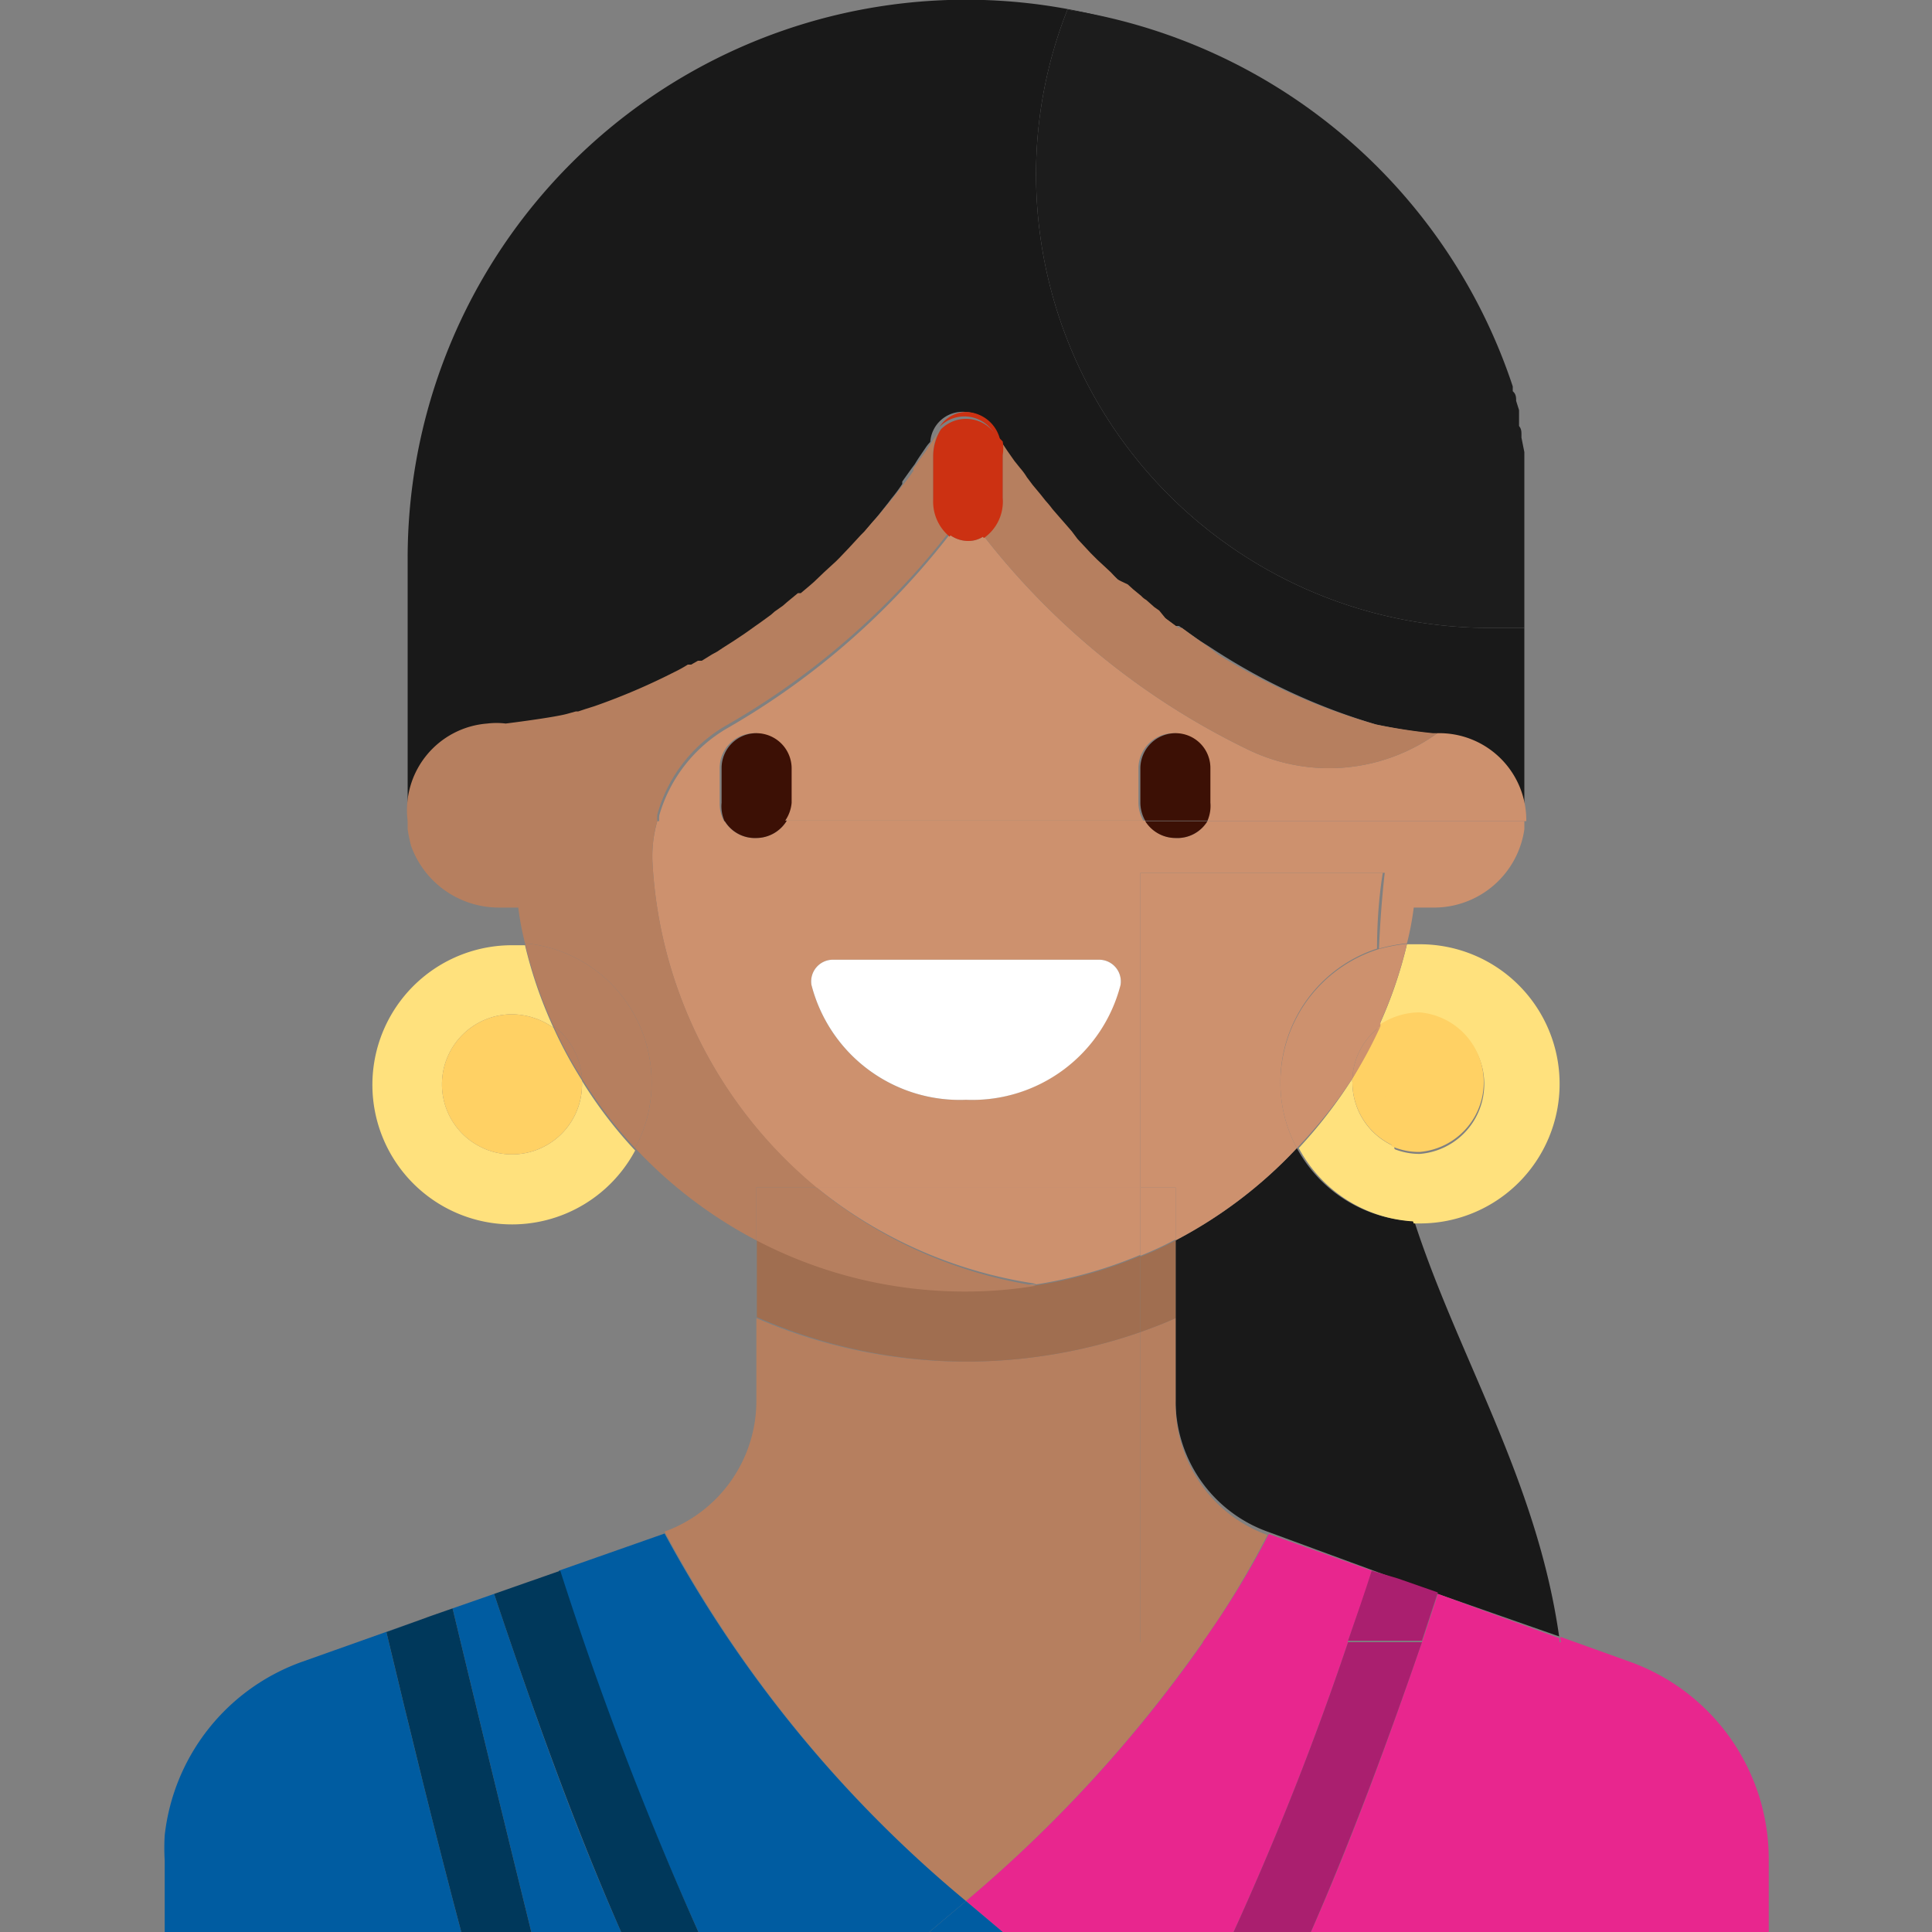 <svg id="Layer_1" data-name="Layer 1" xmlns="http://www.w3.org/2000/svg" viewBox="0 0 40 40"><rect x="0" y="0" width="40" height="40" fill="#808080" stroke="none"/><defs><style>.cls-1{fill:#191919;}.cls-2{fill:#b67f5f;}.cls-3{fill:#e8268e;}.cls-4{fill:#aa1f6f;}.cls-5{fill:#005ca1;}.cls-6{fill:#a06e50;}.cls-7{fill:#ffe17d;}.cls-8{fill:#ffd164;}.cls-9{fill:#cd916e;}.cls-10{fill:#3c1005;}.cls-11{fill:#fff;}.cls-12{fill:#1c1c1c;}.cls-13{fill:#00385b;}.cls-14{fill:#cc3112;}</style></defs><title>Icons40px</title><path class="cls-1" d="M26.85,23.77a9.38,9.38,0,0,1-2.51,1.91v1.61h0V29a2.88,2.88,0,0,0,1.9,2.71h0l2.72,1,.78.28h0l2.54.89c-.46-3.23-2.09-5.79-3-8.6A2.88,2.88,0,0,1,26.85,23.77Z"/><polygon class="cls-2" points="10.23 33 10.23 33 9.37 33.3 9.37 33.3 10.23 33"/><polygon class="cls-2" points="13.73 31.76 13.73 31.76 13.73 31.76 10.97 32.74 11.03 32.72 13.73 31.76"/><path class="cls-2" d="M20,39.36A28,28,0,0,0,24.9,34H23.61V27.58a11,11,0,0,1-3.61.61,10.84,10.84,0,0,1-4.34-.9h0V29a2.88,2.88,0,0,1-1.9,2.71A25.79,25.79,0,0,0,20,39.36Z"/><path class="cls-2" d="M36.62,40h0V38.49a4.26,4.26,0,0,0-.57-2.15,4.26,4.26,0,0,1,.57,2.15Z"/><polygon class="cls-2" points="8.87 33.48 6.27 34.4 8.83 33.49 8.87 33.48"/><path class="cls-2" d="M24.34,29V27.29c-.24.11-.48.2-.73.29V34H24.9a18.61,18.61,0,0,0,1.34-2.22A2.88,2.88,0,0,1,24.34,29Z"/><polygon class="cls-3" points="33.73 34.4 32.31 33.89 32.31 33.89 33.73 34.4"/><path class="cls-3" d="M36.05,36.34a4.25,4.25,0,0,0-2.32-1.94A4.25,4.25,0,0,1,36.05,36.34Z"/><polygon class="cls-3" points="29.77 33 32.31 33.89 32.31 33.89 29.77 33 29.77 33"/><path class="cls-3" d="M28.94,32.71h0l-2.72-1h0Z"/><path class="cls-3" d="M25.54,40a62.44,62.44,0,0,0,2.37-6h-3A28,28,0,0,1,20,39.36l.76.64Z"/><path class="cls-3" d="M32.32,34H29.44c-.69,2-1.45,4.09-2.3,6h9.48V38.49a4.34,4.34,0,0,0-2.89-4.09l-1.42-.51A.19.19,0,0,0,32.32,34Z"/><path class="cls-3" d="M32.29,34h0a.19.19,0,0,1,0-.08L29.77,33l-.33,1Z"/><path class="cls-3" d="M28.4,32.52l.54.19-2.67-.95h0A18.61,18.61,0,0,1,24.9,34h3C28.09,33.45,28.26,33,28.4,32.52Z"/><polygon class="cls-4" points="29.77 33 28.99 32.72 29.77 33 29.77 33"/><polygon class="cls-4" points="29.77 33 29.77 33 28.99 32.72 28.94 32.71 29.77 33"/><path class="cls-4" d="M25.54,40h1.6c.85-1.94,1.61-4,2.3-6H27.91A62.44,62.44,0,0,1,25.54,40Z"/><path class="cls-4" d="M28.4,32.52c-.14.44-.31.93-.49,1.45h1.53l.33-1-.83-.29Z"/><path class="cls-5" d="M3.38,38.49a4.41,4.41,0,0,1,0-.52A4.41,4.41,0,0,0,3.38,38.49Z"/><path class="cls-5" d="M13.76,31.75h0Z"/><path class="cls-5" d="M6.27,34.4A4.32,4.32,0,0,0,3.41,38,4.32,4.32,0,0,1,6.27,34.4Z"/><path class="cls-5" d="M8,33.79l.83-.3-2.56.91A4.32,4.32,0,0,0,3.41,38a4.41,4.41,0,0,0,0,.52V40H9.55C9,37.93,8.49,35.84,8,33.79Z"/><path class="cls-5" d="M12.86,40c-1-2.25-1.85-4.67-2.63-7l-.86.3C9.9,35.51,10.45,37.77,11,40Z"/><path class="cls-5" d="M11,32.72l.57-.2A72.31,72.31,0,0,0,14.46,40h4.78l.76-.64a25.79,25.79,0,0,1-6.24-7.61h0Z"/><path class="cls-5" d="M20,39.36l-.76.64h1.52Z"/><path class="cls-6" d="M20,28.19a11,11,0,0,0,3.61-.61V26a9.18,9.18,0,0,1-3.6.72h0a9.31,9.31,0,0,1-4.34-1.06v1.61h0A10.84,10.84,0,0,0,20,28.19Z"/><path class="cls-6" d="M24.34,25.68a6.89,6.89,0,0,1-.73.34v1.56c.25-.09.49-.18.73-.29Z"/><path class="cls-7" d="M12.05,22.41A1.45,1.45,0,1,1,10.6,21a1.5,1.5,0,0,1,.86.28,9.09,9.09,0,0,1-.59-1.71H10.6a2.89,2.89,0,1,0,2.55,4.25,9.14,9.14,0,0,1-1.1-1.44Z"/><path class="cls-8" d="M10.6,21a1.45,1.45,0,1,0,1.45,1.45v-.08a8.8,8.8,0,0,1-.59-1.09A1.5,1.5,0,0,0,10.6,21Z"/><path class="cls-7" d="M29.4,21a1.45,1.45,0,0,1,0,2.89,1.4,1.4,0,0,1-.58-.12,13.33,13.33,0,0,0,.45,1.56h.13a2.89,2.89,0,0,0,0-5.78h-.27a9.09,9.09,0,0,1-.59,1.71A1.5,1.5,0,0,1,29.4,21Z"/><path class="cls-7" d="M28,22.41a.22.22,0,0,1,0-.08,9.84,9.84,0,0,1-1.11,1.44,2.88,2.88,0,0,0,2.42,1.52,13.33,13.33,0,0,1-.45-1.56A1.44,1.44,0,0,1,28,22.41Z"/><path class="cls-8" d="M28.81,23.67v.06a1.4,1.4,0,0,0,.58.12,1.45,1.45,0,0,0,0-2.89,1.5,1.5,0,0,0-.86.28h0A13.19,13.19,0,0,0,28.81,23.67Z"/><path class="cls-8" d="M28.54,21.25A9.26,9.26,0,0,1,28,22.33a.22.22,0,0,0,0,.08,1.44,1.44,0,0,0,.87,1.32v-.06A13.19,13.19,0,0,1,28.54,21.25Z"/><path class="cls-1" d="M8.44,17a1.8,1.8,0,0,1,1.42-1.75,1.58,1.58,0,0,1,.38,0s1-.12,1.27-.2l.18-.05.05,0,.15-.05h0l.19-.06h0c.39-.14.84-.32,1.33-.55l.15-.07,0,0,.16-.08h0a2.69,2.69,0,0,0,.29-.16l.07,0,.14-.08.08,0,.21-.13.11-.06.12-.08.11-.07.11-.07.21-.14.1-.07.14-.1.1-.07.22-.16.08-.07.17-.12.08-.07.23-.19.06,0,.19-.16.08-.07.22-.21,0,0,.24-.22.07-.07.2-.21,0,0,.24-.26.07-.07.19-.22.06-.06.23-.28.06-.07.19-.24.06-.08a3.55,3.55,0,0,0,.23-.31l0-.05.2-.28.06-.08c.07-.12.15-.23.23-.35a.87.87,0,0,1,.09-.11A.67.67,0,0,1,20,8.53a.74.74,0,0,1,.68.61l0,0,.12.18.14.2.12.17a1.33,1.33,0,0,1,.14.19l.12.16.15.18.12.15a2.09,2.09,0,0,1,.14.17l.13.15.14.16.13.15.14.14.14.15.13.14.14.14.13.12.15.14.12.11.16.14.11.1.17.14a.39.39,0,0,0,.1.08l.17.15.1.07.18.14.08.06.19.14.07,0,.21.15,0,0,.23.16,0,0,.22.14,0,0A12.86,12.86,0,0,0,28.49,15a11.6,11.6,0,0,0,1.18.19h.09A1.8,1.8,0,0,1,31.56,17V13c-.23,0-.47,0-.72,0a9.39,9.39,0,0,1-9.39-9.4A9.24,9.24,0,0,1,22.1.2,11.57,11.57,0,0,1,31,8,11.56,11.56,0,0,0,8.44,11.56V17h0Z"/><path class="cls-1" d="M31.43,9.77s0,.08,0,.12S31.43,9.81,31.43,9.77Z"/><path class="cls-1" d="M31.29,9.06l.06.3Z"/><path class="cls-1" d="M31.5,10.33s0,.07,0,.11S31.5,10.36,31.5,10.33Z"/><path class="cls-1" d="M31.23,8.8c0,.06,0,.12.05.18S31.25,8.86,31.23,8.8Z"/><path class="cls-1" d="M31.47,10.05s0,.07,0,.11S31.47,10.09,31.47,10.05Z"/><path class="cls-1" d="M31,8c0,.06,0,.13.07.2S31,8.09,31,8Z"/><path class="cls-1" d="M31.17,8.54c0,.06,0,.12,0,.19S31.18,8.6,31.17,8.54Z"/><path class="cls-1" d="M31.09,8.28l.06.19Z"/><path class="cls-1" d="M31.38,9.5s0,.08,0,.12S31.39,9.54,31.38,9.5Z"/><path class="cls-1" d="M31.56,17v0Z"/><path class="cls-1" d="M31.56,11.21v0Z"/><path class="cls-1" d="M31.53,10.61v0Z"/><path class="cls-1" d="M31.55,10.9v0Z"/><path class="cls-9" d="M8.44,17v0Z"/><path class="cls-9" d="M24.34,17.35a.74.74,0,0,1-.63-.36H16.29a.74.74,0,0,1-.63.36A.73.73,0,0,1,15,17H13.61a2.62,2.62,0,0,0-.1.88,9.39,9.39,0,0,0,3.39,6.71h6.71V18.07h5.06s-.08.64-.12,1.57a3.71,3.71,0,0,1,.58-.11,6,6,0,0,0,.14-.74h.38a1.89,1.89,0,0,0,1.91-1.62V17H25A.73.73,0,0,1,24.34,17.35Zm-1.14,3A3.17,3.17,0,0,1,20,22.77a3.17,3.17,0,0,1-3.2-2.38.45.45,0,0,1,.43-.52h5.54A.45.45,0,0,1,23.2,20.39Z"/><path class="cls-9" d="M24.34,24.58v1.1a9.38,9.38,0,0,0,2.51-1.91,2.83,2.83,0,0,1-.34-1.36,2.9,2.9,0,0,1,2-2.77c0-.93.12-1.57.12-1.57H23.61v6.51Z"/><path class="cls-9" d="M16.9,24.58a9.4,9.4,0,0,0,4.56,2,8.78,8.78,0,0,1-1.45.12,9.18,9.18,0,0,0,3.6-.72V24.58Z"/><path class="cls-9" d="M24.34,24.58h-.73V26a6.89,6.89,0,0,0,.73-.34Z"/><path class="cls-9" d="M28.54,21.25h0a9.09,9.09,0,0,0,.59-1.71,3.71,3.71,0,0,0-.58.11C28.53,20.12,28.52,20.67,28.54,21.25Z"/><path class="cls-9" d="M26.51,22.41a2.83,2.83,0,0,0,.34,1.36A9.84,9.84,0,0,0,28,22.33a1.42,1.42,0,0,1,.58-1.08c0-.58,0-1.13,0-1.61A2.9,2.9,0,0,0,26.51,22.41Z"/><polygon class="cls-9" points="28.54 21.24 28.54 21.25 28.54 21.25 28.54 21.24"/><path class="cls-9" d="M28,22.33a9.26,9.26,0,0,0,.58-1.08h0A1.42,1.42,0,0,0,28,22.33Z"/><path class="cls-9" d="M20.86,9.34l.14.2Z"/><path class="cls-9" d="M18.64,10a3.55,3.55,0,0,0,.23-.31A3.55,3.55,0,0,1,18.64,10Z"/><path class="cls-9" d="M21.12,9.71a1.33,1.33,0,0,1,.14.19A1.33,1.33,0,0,0,21.12,9.71Z"/><path class="cls-9" d="M18.1,10.69l.23-.28Z"/><path class="cls-9" d="M17.54,11.3l.24-.26Z"/><path class="cls-9" d="M18.39,10.34l.19-.24Z"/><path class="cls-9" d="M17.85,11l.19-.22Z"/><path class="cls-9" d="M21.38,10.06l.15.18Z"/><path class="cls-9" d="M21.92,10.71l.14.16Z"/><path class="cls-9" d="M23.3,12.1l.11.1Z"/><path class="cls-9" d="M21.65,10.39a2.09,2.09,0,0,1,.14.17A2.09,2.09,0,0,0,21.65,10.39Z"/><path class="cls-9" d="M17,11.84l.24-.22Z"/><path class="cls-9" d="M23.58,12.34a.39.39,0,0,0,.1.08A.39.39,0,0,1,23.58,12.34Z"/><path class="cls-9" d="M22.19,11l.14.14Z"/><path class="cls-9" d="M23,11.85l.12.11Z"/><path class="cls-9" d="M22.47,11.31l.13.14Z"/><path class="cls-9" d="M14.34,13.79l.08,0Z"/><path class="cls-9" d="M13.83,14.06h0Z"/><path class="cls-9" d="M13.64,14.16l0,0Z"/><path class="cls-9" d="M14.13,13.9l.07,0Z"/><path class="cls-9" d="M23.85,12.57l.1.07Z"/><path class="cls-9" d="M14.63,13.62l.11-.06Z"/><path class="cls-9" d="M12.13,14.79h0Z"/><path class="cls-9" d="M11.69,14.93l.05,0Z"/><path class="cls-9" d="M11.89,14.86h0Z"/><path class="cls-9" d="M16.18,12.54l.23-.19Z"/><path class="cls-9" d="M16.74,12.07l.22-.21Z"/><path class="cls-9" d="M16.47,12.3l.19-.16Z"/><path class="cls-9" d="M15.93,12.73l.17-.12Z"/><path class="cls-9" d="M14.86,13.48l.11-.07Z"/><path class="cls-9" d="M15.08,13.34l.21-.14Z"/><path class="cls-9" d="M15.63,13l.22-.16Z"/><path class="cls-9" d="M15.39,13.13l.14-.1Z"/><path class="cls-9" d="M18.91,9.66l.2-.28Z"/><path class="cls-9" d="M20.74,9.16l0,0h0Z"/><path class="cls-9" d="M19.48,8.85h0A.87.87,0,0,0,19.4,9c-.08.12-.16.23-.23.35.07-.11.15-.22.22-.34Z"/><path class="cls-9" d="M25,13.36l0,0Z"/><path class="cls-9" d="M24.68,13.18l0,0Z"/><path class="cls-9" d="M22.87,11.71l-.13-.12Z"/><path class="cls-9" d="M29.76,15.18a3.84,3.84,0,0,1-3.92.34,15.46,15.46,0,0,1-5.47-4.42.56.56,0,0,1-.33.1.65.65,0,0,1-.38-.13,15.75,15.75,0,0,1-4.59,4,3.07,3.07,0,0,0-1.42,1.81.57.57,0,0,0,0,.14H15a.76.76,0,0,1-.1-.37V15.9a.72.72,0,0,1,.72-.72.73.73,0,0,1,.73.72v.72a.76.76,0,0,1-.1.37h7.42a.76.76,0,0,1-.1-.37V15.9a.73.73,0,0,1,.73-.72.72.72,0,0,1,.72.72v.72A.76.76,0,0,1,25,17h6.6v0A1.8,1.8,0,0,0,29.76,15.18Z"/><path class="cls-9" d="M17.5,11.34l-.2.21Z"/><path class="cls-9" d="M25.21,13.52l0,0Z"/><path class="cls-9" d="M28.49,15a11.6,11.6,0,0,0,1.18.19A11.6,11.6,0,0,1,28.49,15Z"/><path class="cls-9" d="M8.44,17v0h0Z"/><path class="cls-9" d="M24.4,13l.07,0Z"/><path class="cls-9" d="M24.13,12.78l.08.06Z"/><path class="cls-10" d="M15.66,17.35a.74.74,0,0,0,.63-.36H15A.73.73,0,0,0,15.66,17.35Z"/><path class="cls-10" d="M16.39,16.62V15.9a.73.73,0,0,0-.73-.72.72.72,0,0,0-.72.72v.72A.76.76,0,0,0,15,17h1.25A.76.76,0,0,0,16.39,16.62Z"/><path class="cls-10" d="M24.34,17.35A.73.73,0,0,0,25,17H23.71A.74.74,0,0,0,24.34,17.35Z"/><path class="cls-10" d="M25.06,16.62V15.9a.72.72,0,0,0-.72-.72.73.73,0,0,0-.73.72v.72a.76.76,0,0,0,.1.37H25A.76.76,0,0,0,25.06,16.62Z"/><path class="cls-11" d="M22.77,19.87H17.23a.45.45,0,0,0-.43.52A3.17,3.17,0,0,0,20,22.77a3.17,3.17,0,0,0,3.2-2.38A.45.45,0,0,0,22.77,19.87Z"/><path class="cls-2" d="M13.15,23.77h0a9.38,9.38,0,0,0,2.51,1.91h0A9.38,9.38,0,0,1,13.15,23.77Z"/><path class="cls-2" d="M10.73,18.79h-.38a1.93,1.93,0,0,1-1.84-1.28,1.93,1.93,0,0,0,1.84,1.28h.38a6,6,0,0,0,.14.74h0A6,6,0,0,1,10.73,18.79Z"/><path class="cls-2" d="M20,26.74h0a9.31,9.31,0,0,1-4.34-1.06h0A9.31,9.31,0,0,0,20,26.74Z"/><path class="cls-2" d="M11.46,21.24a9.09,9.09,0,0,1-.59-1.71h0a9.09,9.09,0,0,0,.59,1.71Z"/><path class="cls-2" d="M12.05,22.33h0a9.14,9.14,0,0,0,1.1,1.44h0A9.14,9.14,0,0,1,12.05,22.33Z"/><path class="cls-2" d="M11.46,21.24a8.8,8.8,0,0,0,.59,1.09h0a8.8,8.8,0,0,1-.59-1.09Z"/><path class="cls-2" d="M15.53,13l.1-.07Z"/><path class="cls-2" d="M15.29,13.2l.1-.07Z"/><path class="cls-2" d="M17.3,11.55l-.07.07Z"/><path class="cls-2" d="M15.85,12.8l.08-.07Z"/><path class="cls-2" d="M15,13.41l.11-.07Z"/><path class="cls-2" d="M16.1,12.61l.08-.07Z"/><path class="cls-2" d="M14.2,13.87l.14-.08Z"/><path class="cls-2" d="M13.67,14.14l.16-.08Z"/><path class="cls-2" d="M13.49,14.23c-.49.23-.94.41-1.33.55a13.29,13.29,0,0,0,1.48-.62Z"/><path class="cls-2" d="M11.94,14.85l.19-.06Z"/><path class="cls-2" d="M11.74,14.91l.15-.05Z"/><path class="cls-2" d="M11.51,15l.18-.05Z"/><path class="cls-2" d="M14.74,13.56l.12-.08Z"/><path class="cls-2" d="M14.42,13.75l.21-.13Z"/><path class="cls-2" d="M9.86,15.22A1.8,1.8,0,0,0,8.44,17,1.8,1.8,0,0,1,9.86,15.22Z"/><path class="cls-2" d="M13.84,14.06a2.69,2.69,0,0,0,.29-.16A2.69,2.69,0,0,1,13.84,14.06Z"/><path class="cls-2" d="M16.41,12.35l.06,0Z"/><path class="cls-2" d="M20.74,9.16l.12.18Z"/><path class="cls-2" d="M25.23,13.54A12.86,12.86,0,0,0,28.49,15,12.86,12.86,0,0,1,25.23,13.54Z"/><path class="cls-2" d="M21,9.54l.12.17Z"/><path class="cls-2" d="M24,12.64l.18.14Z"/><path class="cls-2" d="M18.87,9.71l0-.05Z"/><path class="cls-2" d="M21.26,9.9l.12.16Z"/><path class="cls-2" d="M18.58,10.1l.06-.08Z"/><path class="cls-2" d="M22.33,11.16l.14.15Z"/><path class="cls-2" d="M19.11,9.38l.06-.08Z"/><path class="cls-2" d="M21.79,10.56l.13.15Z"/><path class="cls-2" d="M24.72,13.2l.23.16Z"/><path class="cls-2" d="M25,13.38l.22.14Z"/><path class="cls-2" d="M24.21,12.84l.19.14Z"/><path class="cls-2" d="M21.53,10.24l.12.15Z"/><path class="cls-2" d="M22.06,10.87l.13.15Z"/><path class="cls-2" d="M22.87,11.71l.15.14Z"/><path class="cls-2" d="M17,11.86l0,0Z"/><path class="cls-2" d="M22.74,11.59l-.14-.14Z"/><path class="cls-2" d="M17.5,11.34l0,0Z"/><path class="cls-2" d="M16.66,12.14l.08-.07Z"/><path class="cls-2" d="M23.41,12.2l.17.14Z"/><path class="cls-2" d="M17.78,11l.07-.07Z"/><path class="cls-2" d="M23.68,12.42l.17.15Z"/><path class="cls-2" d="M23.14,12l.16.14Z"/><path class="cls-2" d="M24.47,13l.21.15Z"/><path class="cls-2" d="M29.76,15.18Z"/><path class="cls-2" d="M18,10.75l.06-.06Z"/><path class="cls-2" d="M18.33,10.41l.06-.07Z"/><path class="cls-2" d="M10.35,18.79h.38a6,6,0,0,0,.14.74,2.88,2.88,0,0,1,2.62,2.88,2.83,2.83,0,0,1-.34,1.36,9.38,9.38,0,0,0,2.51,1.91v-1.1H16.9a9.39,9.39,0,0,1-3.39-6.71,2.62,2.62,0,0,1,.1-.88H8.44v.18a3.4,3.4,0,0,0,.07.34A1.93,1.93,0,0,0,10.35,18.79Z"/><path class="cls-2" d="M16.9,24.58H15.66v1.1A9.31,9.31,0,0,0,20,26.74h0a8.78,8.78,0,0,0,1.45-.12A9.4,9.4,0,0,1,16.9,24.58Z"/><path class="cls-2" d="M10.87,19.53a9.09,9.09,0,0,0,.59,1.71,1.48,1.48,0,0,1,.59,1.09,9.14,9.14,0,0,0,1.1,1.44,2.83,2.83,0,0,0,.34-1.36A2.88,2.88,0,0,0,10.87,19.53Z"/><path class="cls-2" d="M11.46,21.24a8.8,8.8,0,0,0,.59,1.09A1.48,1.48,0,0,0,11.46,21.24Z"/><path class="cls-2" d="M15.07,15a15.75,15.75,0,0,0,4.59-4,.94.94,0,0,1-.34-.76V9.42a1.06,1.06,0,0,1,.16-.57L19.39,9c-.07.12-.15.23-.22.34l-.06.08-.2.28,0,.05a3.55,3.55,0,0,1-.23.31l-.06.08-.19.24-.06.07-.23.28-.06.06-.19.22-.07.07-.24.26,0,0-.2.21-.07.07-.24.22,0,0-.22.21-.08.07-.19.16-.06,0-.23.19-.08.07-.17.12-.08.07-.22.16-.1.07-.14.1-.1.07-.21.14-.11.07-.11.07-.12.08-.11.06-.21.13-.08,0-.14.08-.07,0a2.69,2.69,0,0,1-.29.16h0l-.16.08,0,0a13.29,13.29,0,0,1-1.48.62h0l-.19.06h0l-.15.05-.05,0-.18.05c-.3.08-1.27.2-1.27.2a1.58,1.58,0,0,0-.38,0A1.8,1.8,0,0,0,8.44,17v0h5.17a.57.57,0,0,1,0-.14A3.07,3.07,0,0,1,15.07,15Z"/><path class="cls-2" d="M20.76,9.42v.89a.92.92,0,0,1-.39.79,15.46,15.46,0,0,0,5.47,4.42,3.84,3.84,0,0,0,3.92-.34h-.09A11.6,11.6,0,0,1,28.49,15a12.86,12.86,0,0,1-3.26-1.44l0,0L25,13.38l0,0-.23-.16,0,0L24.47,13l-.07,0-.19-.14-.08-.06L24,12.64l-.1-.07-.17-.15a.39.39,0,0,1-.1-.08l-.17-.14-.11-.1L23.14,12,23,11.85l-.15-.14-.13-.12-.14-.14-.13-.14-.14-.15L22.19,11l-.13-.15-.14-.16-.13-.15a2.09,2.09,0,0,0-.14-.17l-.12-.15-.15-.18-.12-.16a1.33,1.33,0,0,0-.14-.19L21,9.54l-.14-.2-.12-.18,0,0A.86.86,0,0,1,20.76,9.42Z"/><path class="cls-12" d="M31.4,9.62l0,.15Z"/><path class="cls-12" d="M31.44,9.89l0,.16Z"/><path class="cls-12" d="M31.56,13h0v0Z"/><path class="cls-12" d="M31.48,10.16c0,.06,0,.11,0,.17S31.49,10.22,31.48,10.16Z"/><path class="cls-12" d="M31.21,8.73l0,.07Z"/><path class="cls-12" d="M31.35,9.36l0,.14Z"/><path class="cls-12" d="M31,8V8Z"/><path class="cls-12" d="M31.28,9V9Z"/><path class="cls-12" d="M31.51,10.44c0,.06,0,.11,0,.17S31.52,10.5,31.51,10.44Z"/><path class="cls-12" d="M31.55,11c0,.07,0,.14,0,.21S31.55,11.07,31.55,11Z"/><path class="cls-12" d="M31.15,8.47l0,.07Z"/><path class="cls-12" d="M31.08,8.23v0Z"/><path class="cls-12" d="M31.53,10.72c0,.06,0,.12,0,.18S31.54,10.78,31.53,10.72Z"/><path class="cls-12" d="M22.1.2a9.24,9.24,0,0,0-.65,3.41A9.39,9.39,0,0,0,30.84,13c.25,0,.49,0,.72,0V11.21c0-.07,0-.14,0-.21v-.1c0-.06,0-.12,0-.18v-.11c0-.06,0-.11,0-.17s0-.08,0-.11,0-.11,0-.17,0-.07,0-.11l0-.16s0-.08,0-.12l0-.15s0-.08,0-.12l0-.14-.06-.3V9c0-.06,0-.12-.05-.18l0-.07c0-.07,0-.13,0-.19l0-.07-.06-.19v0c0-.07,0-.14-.07-.2V8A11.57,11.57,0,0,0,22.1.2Z"/><polygon class="cls-13" points="10.23 33 10.23 33 10.97 32.74 10.23 33"/><polygon class="cls-13" points="11.03 32.72 10.97 32.74 10.23 33 10.23 33 11.03 32.72"/><path class="cls-13" d="M14.46,40a72.31,72.31,0,0,1-2.86-7.48l-.57.2-.8.28c.78,2.33,1.64,4.75,2.63,7Z"/><polygon class="cls-13" points="9.37 33.3 8.87 33.48 9.37 33.3 9.37 33.3"/><polygon class="cls-13" points="9.37 33.3 9.37 33.3 8.87 33.48 8.83 33.49 9.37 33.3"/><path class="cls-13" d="M9.37,33.3l-.54.19-.83.3c.49,2.05,1,4.14,1.55,6.21H11C10.45,37.77,9.9,35.51,9.37,33.3Z"/><path class="cls-14" d="M20.6,9l.12.19A.74.74,0,0,0,20,8.53a.67.67,0,0,0-.55.31A.72.72,0,0,1,20.6,9Z"/><path class="cls-14" d="M20.61,9a1.74,1.74,0,0,1,.11.18h0L20.6,9a.72.72,0,0,0-1.11-.11h0A.73.73,0,0,1,20.61,9Z"/><path class="cls-14" d="M19.66,11.07a.65.65,0,0,0,.38.13.56.56,0,0,0,.33-.1c-.13-.15-.25-.31-.37-.48C19.89,10.78,19.77,10.92,19.66,11.07Z"/><path class="cls-14" d="M20.76,10.31V9.42a.86.86,0,0,0,0-.28A1.74,1.74,0,0,0,20.61,9a.73.73,0,0,0-1.13-.11,1.06,1.06,0,0,0-.16.57v.89a.94.94,0,0,0,.34.76c.11-.15.23-.29.34-.45.12.17.24.33.37.48A.92.92,0,0,0,20.76,10.31Z"/></svg>